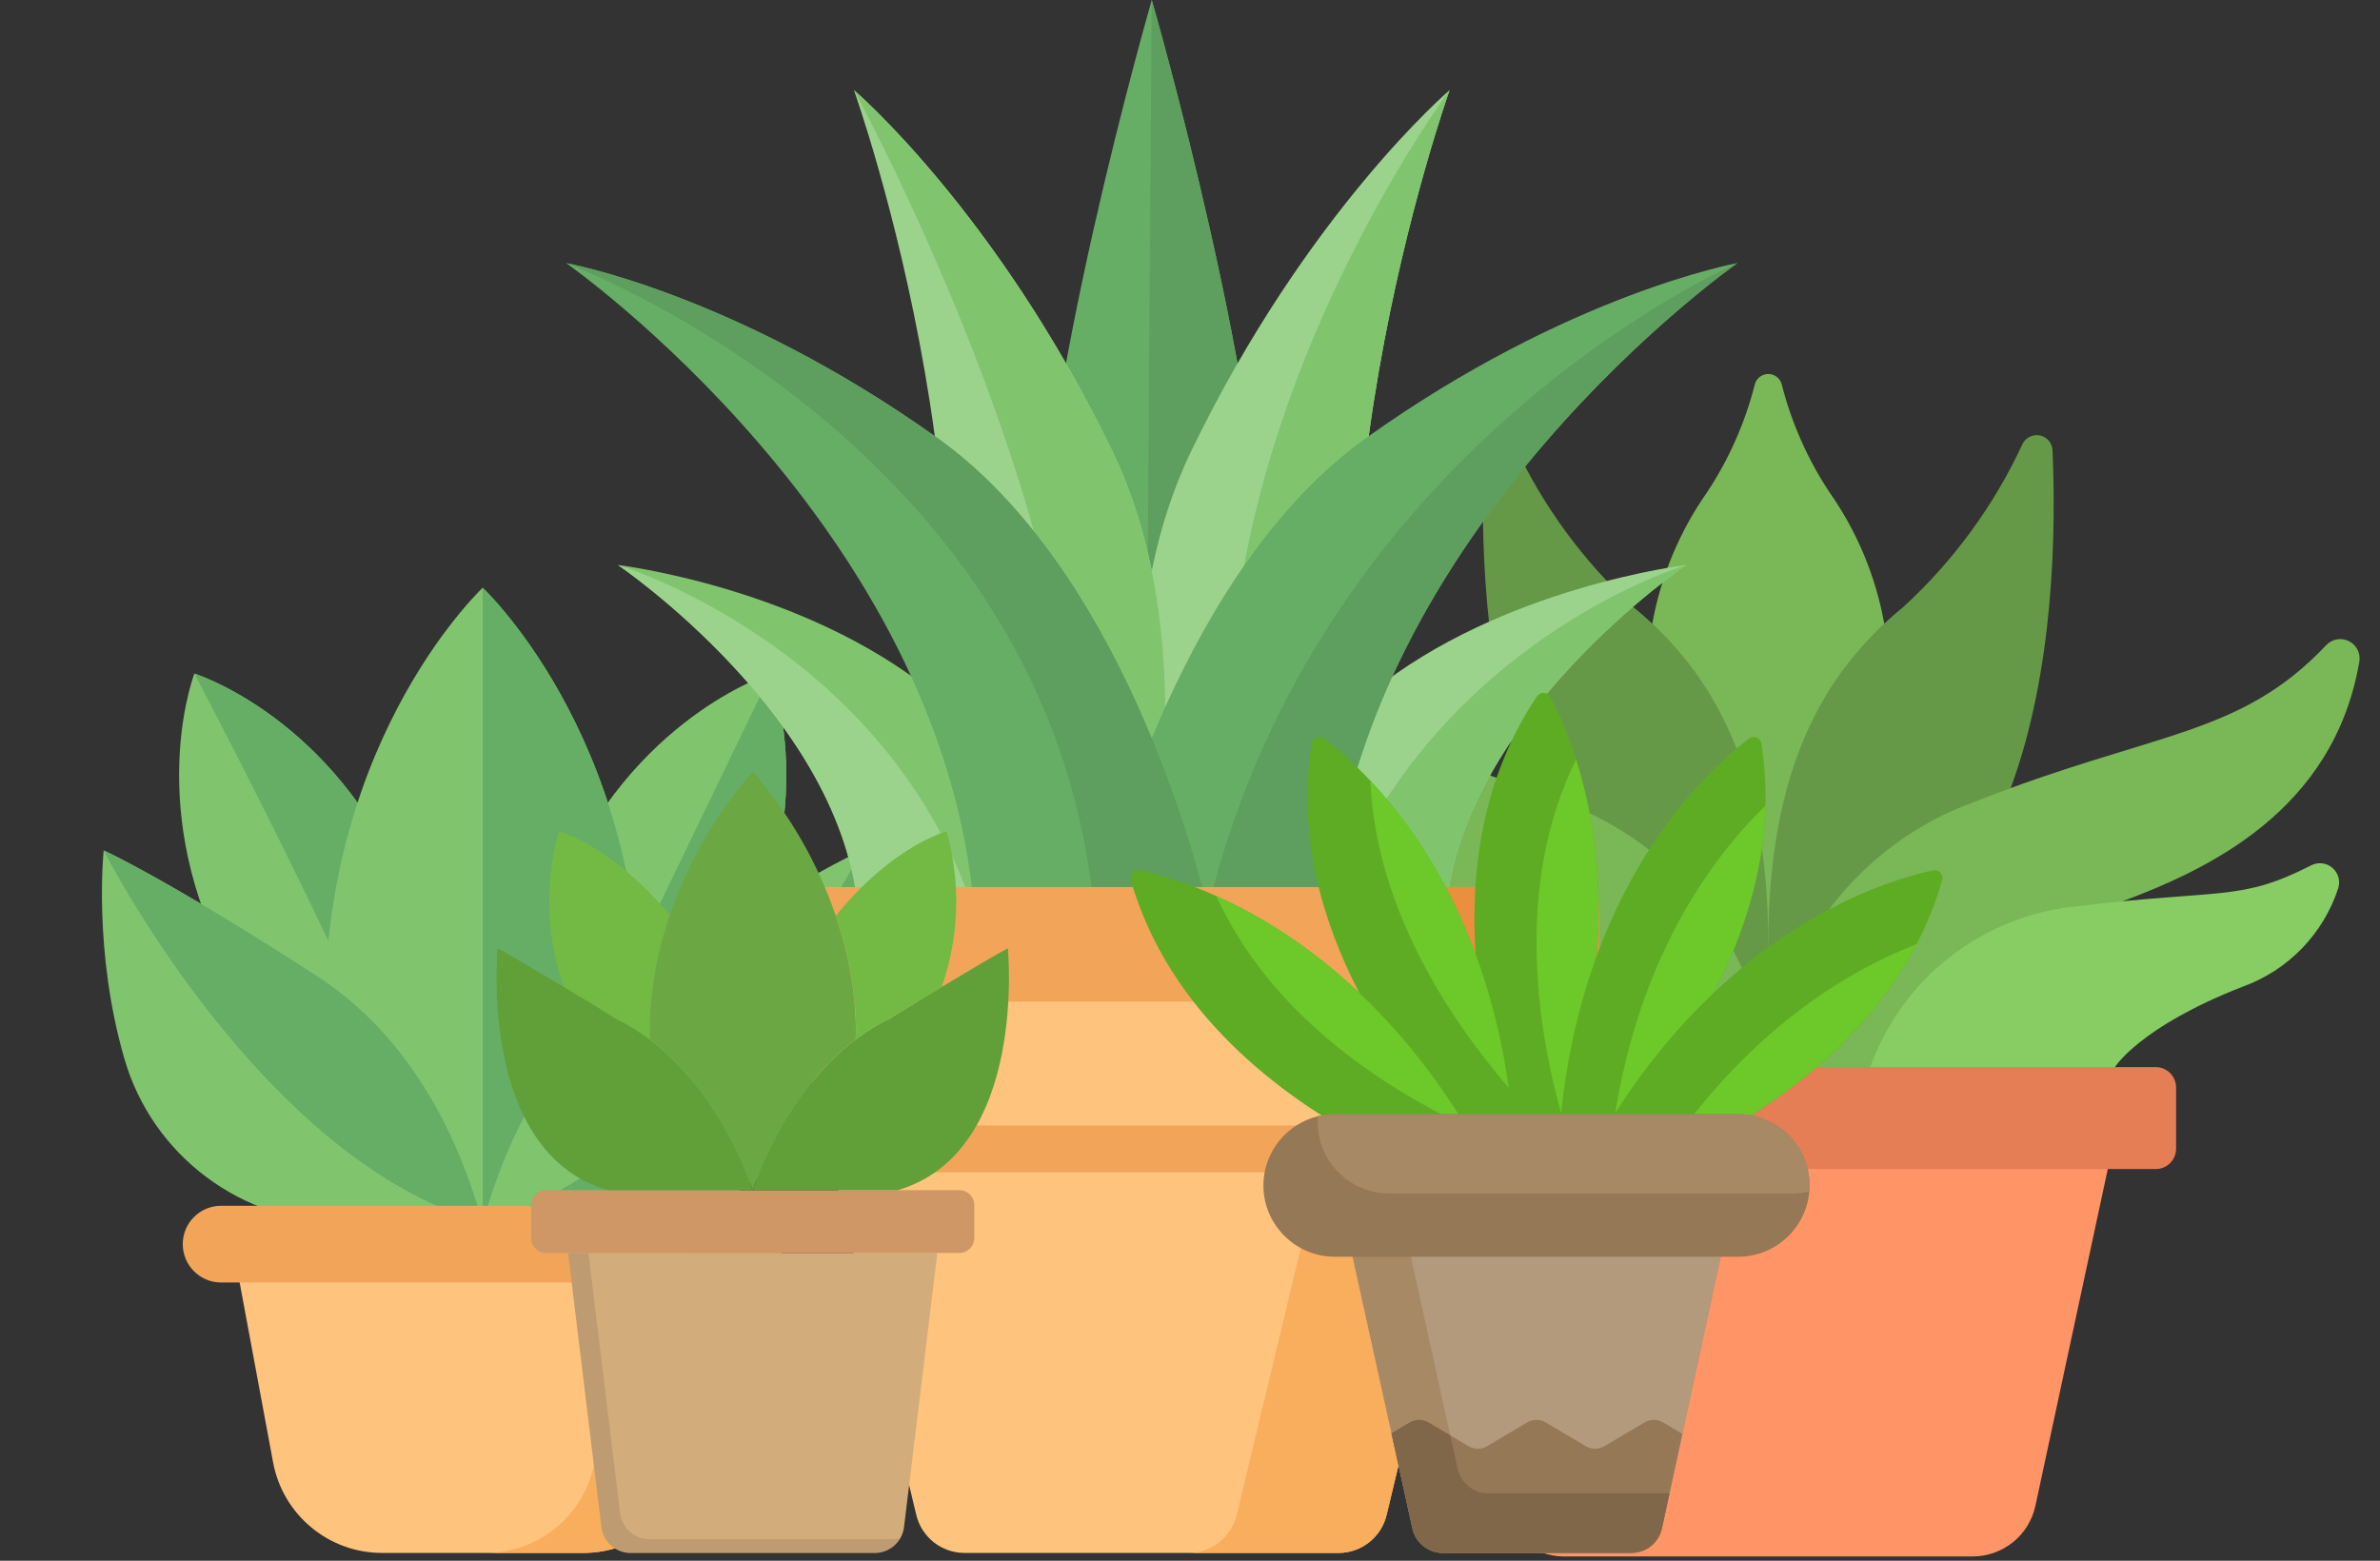 <svg width="991" height="650" viewBox="0 0 991 650" fill="none" xmlns="http://www.w3.org/2000/svg">
<rect x="0" y="0" width="991" height="650" fill="#333333" stroke="none"/>
<path d="M687.977 259.845C691.496 240.115 699.292 221.394 710.816 204.996C719.908 191.243 726.624 176.06 730.684 160.082C731.007 158.841 731.732 157.743 732.746 156.959C733.76 156.175 735.006 155.75 736.288 155.75C737.569 155.75 738.815 156.175 739.829 156.959C740.843 157.743 741.568 158.841 741.891 160.082C745.951 176.06 752.667 191.243 761.759 204.996C773.283 221.394 781.079 240.115 784.598 259.845L736.288 452.919L687.977 259.845Z" fill="#7AB756"/>
<path d="M736.285 452.911V393.477C736.285 320.119 713.276 280.044 680.163 252.875C659.236 233.726 642.323 210.608 630.409 184.866C629.759 183.559 628.694 182.505 627.38 181.869C626.066 181.233 624.578 181.052 623.15 181.353C621.722 181.654 620.434 182.421 619.489 183.533C618.544 184.645 617.995 186.04 617.928 187.498C616.485 220.611 617.164 279.025 635.333 328.185L702.323 452.911H736.285Z" fill="#659947"/>
<path d="M588.862 375.393C553.372 362.063 500.892 337.865 490.186 275.63C489.879 273.925 490.131 272.166 490.903 270.615C491.676 269.065 492.928 267.805 494.474 267.023C496.02 266.241 497.777 265.979 499.484 266.275C501.191 266.571 502.757 267.41 503.949 268.667C540.288 307.129 575.872 304.412 650.682 334.044C673.934 342.457 694.321 357.295 709.474 376.835C724.627 396.376 733.923 419.815 736.283 444.429L668.359 452.92L588.862 375.393Z" fill="#7AB756"/>
<path d="M693.831 444.425C687.312 426.226 675.745 410.259 660.483 398.393C645.222 386.526 626.897 379.251 607.652 377.418C547.574 370.125 539.847 375.542 510.351 360.437C508.959 359.697 507.378 359.384 505.809 359.538C504.239 359.693 502.75 360.307 501.528 361.305C500.307 362.303 499.407 363.639 498.942 365.146C498.477 366.653 498.467 368.264 498.915 369.777C501.972 379.215 507.147 387.829 514.044 394.961C520.941 402.092 529.378 407.551 538.709 410.922C581.799 427.673 591.945 444.425 591.945 444.425L600.435 452.916L693.831 444.425Z" fill="#88CC64"/>
<path d="M736.285 452.911V393.477C736.285 320.119 759.294 280.044 792.407 252.875C813.335 233.726 830.247 210.608 842.162 184.866C842.812 183.559 843.877 182.505 845.191 181.869C846.505 181.233 847.992 181.052 849.421 181.353C850.849 181.654 852.136 182.421 853.082 183.533C854.027 184.645 854.576 186.04 854.643 187.498C856.086 220.611 855.407 279.025 837.237 328.185L770.247 452.911H736.285Z" fill="#659947"/>
<path d="M883.706 375.393C919.196 362.063 971.676 337.865 982.382 275.63C982.689 273.925 982.437 272.166 981.664 270.615C980.892 269.065 979.639 267.805 978.094 267.023C976.548 266.241 974.791 265.979 973.084 266.275C971.377 266.571 969.811 267.41 968.619 268.667C932.28 307.129 896.696 304.412 821.886 334.044C798.634 342.457 778.247 357.295 763.094 376.835C747.941 396.376 738.645 419.815 736.285 444.429L804.209 452.92L883.706 375.393Z" fill="#7AB756"/>
<path d="M778.738 444.425C785.257 426.226 796.824 410.259 812.086 398.393C827.347 386.526 845.672 379.251 864.917 377.418C924.996 370.125 932.722 375.542 962.218 360.437C963.611 359.697 965.191 359.384 966.761 359.538C968.33 359.693 969.819 360.307 971.041 361.305C972.263 362.303 973.162 363.639 973.627 365.146C974.092 366.653 974.102 368.264 973.655 369.777C970.594 379.21 965.418 387.82 958.52 394.946C951.623 402.073 943.188 407.529 933.86 410.896C890.813 427.673 880.624 444.425 880.624 444.425L872.134 452.916L778.738 444.425Z" fill="#88CC64"/>
<path d="M594.918 486.873L625.059 627.136C626.35 633.093 629.638 638.43 634.38 642.26C639.121 646.09 645.03 648.184 651.125 648.193H821.444C827.54 648.184 833.448 646.09 838.19 642.26C842.931 638.43 846.22 633.093 847.51 627.136L877.652 486.873L872.133 478.383H600.437L594.918 486.873Z" fill="#FF9566"/>
<path d="M897.606 444.414H574.967C570.278 444.414 566.477 448.215 566.477 452.905V478.376C566.477 483.065 570.278 486.867 574.967 486.867H897.606C902.295 486.867 906.096 483.065 906.096 478.376V452.905C906.096 448.215 902.295 444.414 897.606 444.414Z" fill="#E57E55"/>
<g clip-path="url(#clip0_12261_4515)">
<path d="M321.034 280.508C322.81 285.364 342.546 343.162 302.07 411.319C277.484 452.717 240.156 455.456 236.5 455.626C234.359 452.657 213.285 421.726 230.405 376.725C258.595 302.636 316.126 282.138 321.034 280.508Z" fill="#80C56E"/>
<path d="M321.033 280.508L236.5 455.626C240.156 455.455 277.484 452.717 302.069 411.319C342.547 343.162 322.81 285.364 321.033 280.508Z" fill="#66AD66"/>
<path d="M233.889 461.044L236.501 455.633C236.446 455.557 236.375 455.457 236.295 455.344C234.679 459.119 233.889 461.044 233.889 461.044Z" fill="white" stroke="black" stroke-width="11.777" stroke-miterlimit="10" stroke-linecap="round" stroke-linejoin="round"/>
<path d="M80.939 280.508C79.162 285.364 59.426 343.162 99.903 411.319C124.488 452.717 161.817 455.456 165.472 455.626C167.613 452.657 188.687 421.726 171.566 376.725C143.378 302.636 85.846 282.138 80.939 280.508Z" fill="#80C56E"/>
<path d="M171.567 376.725C143.379 302.636 85.847 282.138 80.939 280.508C130.927 375.984 157.89 437.14 165.679 455.336C168.678 451.048 188.247 420.565 171.567 376.725Z" fill="#66AD66"/>
<path d="M200.988 244.766C194.962 250.614 125.298 321.205 136.377 449.451C143.106 527.347 195.762 557.703 200.988 560.533C206.214 557.703 258.87 527.346 265.599 449.451C276.678 321.205 207.014 250.614 200.988 244.766Z" fill="#80C56E"/>
<path d="M200.986 244.766V560.533C206.213 557.703 258.868 527.346 265.597 449.451C276.676 321.205 207.013 250.614 200.986 244.766Z" fill="#66AD66"/>
<path d="M350.129 441.082C363.236 396.034 358.8 354.164 358.8 354.164C358.8 354.164 333.558 365.408 270.123 406.401C220.815 438.264 205.559 494.13 200.986 509.187H258.937C301.062 509.187 338.36 481.53 350.129 441.082Z" fill="#80C56E"/>
<path d="M358.8 354.164C358.8 354.164 293.606 482.954 200.986 509.188H258.937C301.062 509.188 338.36 481.53 350.13 441.083C363.236 396.034 358.8 354.164 358.8 354.164Z" fill="#66AD66"/>
<path d="M51.843 441.082C38.736 396.034 43.172 354.164 43.172 354.164C43.172 354.164 68.414 365.408 131.849 406.401C181.157 438.264 196.413 494.13 200.986 509.187H143.035C100.91 509.187 63.612 481.53 51.843 441.082Z" fill="#80C56E"/>
<path d="M200.984 509.188C196.412 494.131 181.155 438.265 131.847 406.401C68.412 365.408 43.17 354.164 43.17 354.164C43.17 354.164 108.364 482.955 200.984 509.188Z" fill="#66AD66"/>
<path d="M242.89 646.736H159.079C136.849 646.736 117.779 630.886 113.715 609.03L95.746 512.406H306.223L288.255 609.03C284.189 630.886 265.12 646.736 242.89 646.736Z" fill="#FEC37D"/>
<path d="M265.515 512.407L247.546 609.031C243.482 630.886 224.412 646.736 202.182 646.736H242.892C265.122 646.736 284.191 630.886 288.255 609.03L306.224 512.406H265.515V512.407Z" fill="#F9AE5D"/>
<path d="M309.895 534.119H92.079C83.253 534.119 76.098 526.964 76.098 518.138C76.098 509.312 83.253 502.156 92.079 502.156H309.895C318.722 502.156 325.877 509.312 325.877 518.138C325.876 526.964 318.722 534.119 309.895 534.119Z" fill="#F2A559"/>
<path d="M309.894 502.156H284.289V534.119H309.894C318.72 534.119 325.876 526.964 325.876 518.138C325.877 509.312 318.721 502.156 309.894 502.156Z" fill="#EA8F3D"/>
</g>
<g clip-path="url(#clip1_12261_4515)">
<path d="M479.581 0C479.581 0 430.321 170.386 432.632 256.815C435.757 373.658 455.624 380.087 455.624 380.087H503.536C503.536 380.087 523.405 373.659 526.528 256.815C528.84 170.386 479.581 0 479.581 0Z" fill="#66AD66"/>
<path d="M479.581 0L476.883 380.087H503.538C503.538 380.087 523.406 373.659 526.53 256.815C528.84 170.386 479.581 0 479.581 0Z" fill="#5E9E5E"/>
<path d="M580.904 380.085C532.449 236.123 603.601 37.531 603.601 37.531C603.601 37.531 544.27 88.161 496.086 187.678C465.182 251.505 472.823 331.155 482.278 380.085H580.904Z" fill="#9CD38C"/>
<path d="M580.906 380.085C532.451 236.123 603.602 37.531 603.602 37.531C603.602 37.531 473.026 212.567 523.825 380.085H580.906Z" fill="#80C56E"/>
<path d="M378.261 380.085C426.716 236.123 355.564 37.531 355.564 37.531C355.564 37.531 414.896 88.161 463.079 187.678C493.983 251.505 486.342 331.155 476.887 380.085H378.261Z" fill="#9CD38C"/>
<path d="M443.368 380.085C473.955 253.531 355.557 37.531 355.557 37.531C355.557 37.531 414.888 88.161 463.072 187.678C493.975 251.505 486.334 331.155 476.879 380.085H443.368Z" fill="#80C56E"/>
<path d="M602.093 380.084C608.099 298.972 702.135 235.289 702.135 235.289C702.135 235.289 625.11 244.492 571.087 288.28C533.452 318.784 519.477 366.164 516.057 380.082H602.093V380.084Z" fill="#9CD38C"/>
<path d="M602.097 380.099C608.103 298.988 702.139 235.305 702.139 235.305C702.139 235.305 595.396 266.775 553.434 380.099H602.097Z" fill="#80C56E"/>
<path d="M357.337 380.099C351.331 298.988 257.295 235.305 257.295 235.305C257.295 235.305 334.32 244.508 388.343 288.295C425.978 318.799 439.953 366.179 443.373 380.098H357.337V380.099Z" fill="#80C56E"/>
<path d="M357.333 380.084C351.327 298.972 257.291 235.289 257.291 235.289C257.291 235.289 369.524 269.144 405.729 380.084H357.333Z" fill="#9CD38C"/>
<path d="M568.974 182.304C493.001 236.456 461.409 356.604 455.854 380.077H553.433C566.057 219.547 723.422 109.57 723.422 109.57C723.422 109.57 653.382 122.141 568.974 182.304Z" fill="#66AD66"/>
<path d="M502.57 380.077H553.433C566.055 219.547 723.421 109.57 723.421 109.57C723.421 109.57 549.192 184.623 502.57 380.077Z" fill="#5E9E5E"/>
<path d="M390.19 182.304C466.164 236.456 497.755 356.604 503.311 380.077H405.732C393.108 219.547 235.742 109.57 235.742 109.57C235.742 109.57 305.782 122.141 390.19 182.304Z" fill="#66AD66"/>
<path d="M390.19 182.304C466.164 236.456 497.755 356.604 503.311 380.077H455.625C438.336 184.623 235.742 109.57 235.742 109.57C235.742 109.57 305.782 122.141 390.19 182.304Z" fill="#5E9E5E"/>
<path d="M557.306 646.738H401.584C392.047 646.738 383.755 640.198 381.53 630.925L322.465 384.695H636.427L577.361 630.925C575.136 640.198 566.843 646.738 557.306 646.738Z" fill="#FEC37D"/>
<path d="M574.031 384.695L514.966 630.925C512.742 640.199 504.449 646.738 494.912 646.738H557.31C566.846 646.738 575.139 640.198 577.364 630.925L636.429 384.695H574.031Z" fill="#F9AE5D"/>
<path d="M657.55 417.087H301.347C296.823 417.087 293.154 413.418 293.154 408.894V377.599C293.154 373.074 296.823 369.406 301.347 369.406H657.55C662.075 369.406 665.743 373.074 665.743 377.599V408.894C665.742 413.418 662.075 417.087 657.55 417.087Z" fill="#F2A559"/>
<path d="M657.547 369.406H598.615V417.085H657.547C662.071 417.085 665.74 413.417 665.74 408.893V377.598C665.738 373.074 662.071 369.406 657.547 369.406Z" fill="#EA8F3D"/>
<path d="M611.592 488.238L616.274 468.719H342.623L347.304 488.238H611.592Z" fill="#F2A559"/>
<path d="M549.193 488.238H611.592L612.594 484.06L616.273 468.719H553.876L549.193 488.238Z" fill="#EA8F3D"/>
</g>
<g clip-path="url(#clip2_12261_4515)">
<path d="M724.021 488.664L700.519 597.162L695.16 621.902L691.995 636.503C690.698 642.478 685.411 646.743 679.299 646.743H600.799C594.7 646.743 589.421 642.5 588.11 636.546L579.383 596.938L555.52 488.664H724.021Z" fill="#A78966"/>
<path d="M724.022 488.664L700.52 597.162L695.161 621.902H619.63C613.531 621.902 608.252 617.658 606.941 611.705L598.214 572.096L579.826 488.664H724.022Z" fill="#B39A7C"/>
<path d="M664.845 398.144C663.216 418.234 658.878 440.649 650.418 465.085C650.165 465.817 649.904 466.556 649.643 467.294C648.571 470.321 647.434 473.384 646.225 476.477H631.327C631.037 475.667 630.74 474.826 630.443 473.964C627.721 466.2 624.7 456.547 621.999 445.545C618.494 431.321 615.509 414.852 614.394 397.326C612.178 362.649 617.248 323.823 639.959 290.016C641.357 287.937 644.363 288.075 645.557 290.291C648.187 295.186 652.395 303.979 656.276 316.255C662.369 335.511 667.67 363.337 664.845 398.144Z" fill="#5EAC24"/>
<path d="M650.419 465.097C639.751 427.125 630.8 367.861 656.279 316.266C665.889 346.641 673.53 398.33 650.419 465.097Z" fill="#6DC82A"/>
<path d="M630.615 476.485H611.386C607.968 472.849 604.267 468.742 600.421 464.202C589.036 450.738 576.377 433.48 565.977 413.476C550.558 383.811 540.107 348.099 546.111 309.744C546.502 307.267 549.283 306.123 551.296 307.629C555.512 310.779 562.479 316.494 570.598 325.141C584.524 339.973 601.827 363.425 614.392 397.333C620.375 413.469 625.277 431.974 628.239 453.041C629.181 459.755 629.927 466.73 630.441 473.972C630.498 474.805 630.556 475.645 630.615 476.485Z" fill="#5EAC24"/>
<path d="M628.241 453.034C603.951 424.817 572.931 378.69 570.6 325.133C591.153 347.02 619.065 387.686 628.241 453.034Z" fill="#6DC82A"/>
<path d="M614.814 476.485H570.868C532.91 456.503 486.776 421.783 470.851 366.604C470.155 364.192 472.198 361.983 474.653 362.497C480.845 363.786 492.208 366.755 506.476 373.143C523.459 380.748 544.563 393.205 565.979 413.476C581.124 427.809 596.427 446.045 610.542 469.236C611.975 471.604 613.402 474.015 614.814 476.485Z" fill="#5EAC24"/>
<path d="M610.538 469.233C575.406 452.532 528.736 422.288 506.473 373.141C535.471 386.127 576.478 413.256 610.538 469.233Z" fill="#6DC82A"/>
<path d="M735.101 335.535C734.406 364.077 725.462 390.584 713.548 413.485C700.664 438.298 684.296 458.873 671.173 473.235C670.145 474.357 669.138 475.443 668.16 476.486H648.924C649.127 473.372 649.365 470.316 649.641 467.303C649.757 466.071 649.88 464.848 650.01 463.631C652.639 438.478 658.021 416.751 664.842 398.152C684.708 343.943 716.741 316.233 728.243 307.629C730.256 306.123 733.037 307.267 733.428 309.744C734.798 318.494 735.312 327.105 735.101 335.535Z" fill="#5EAC24"/>
<path d="M735.1 335.531C733.652 394.991 696.404 445.615 671.172 473.231C680.572 399.12 714.018 355.962 735.1 335.531Z" fill="#6DC82A"/>
<path d="M808.693 366.603C805.962 376.055 802.348 384.912 798.039 393.19C777.195 433.241 740.137 459.922 708.683 476.485H664.729C667.3 471.987 669.914 467.663 672.572 463.513C685.666 443.025 699.673 426.613 713.549 413.483C752.962 376.185 791.325 365.329 804.89 362.497C807.345 361.983 809.387 364.192 808.693 366.603Z" fill="#5EAC24"/>
<path d="M798.039 393.188C777.196 433.238 740.137 459.919 708.683 476.482H696.104C731.402 426.271 771.714 403.414 798.039 393.188Z" fill="#6DC82A"/>
<path d="M700.524 597.162L692 636.502C690.703 642.478 685.417 646.743 679.304 646.743H600.804C594.706 646.743 589.426 642.499 588.115 636.546L579.389 596.937L587.043 592.398C589.432 590.982 592.405 590.982 594.794 592.399L611.464 602.287C613.854 603.704 616.826 603.704 619.215 602.287L635.892 592.398C638.281 590.982 641.254 590.982 643.643 592.399L660.314 602.287C662.703 603.704 665.675 603.704 668.065 602.287L684.741 592.398C687.131 590.982 690.103 590.982 692.492 592.398L700.524 597.162Z" fill="#957856"/>
<path d="M753.479 493.703C753.479 494.543 753.442 495.376 753.37 496.202C752.096 511.36 739.284 523.376 723.807 523.376H555.74C547.578 523.376 540.162 520.037 534.788 514.656C529.407 509.282 526.068 501.866 526.068 493.704C526.068 479.777 535.788 468.015 548.781 464.864C551.011 464.322 553.343 464.031 555.741 464.031H723.808C731.97 464.031 739.386 467.37 744.76 472.744C750.14 478.125 753.479 485.541 753.479 493.703Z" fill="#957856"/>
<path d="M753.475 493.696C753.475 494.536 753.439 495.369 753.367 496.195C751.136 496.738 748.804 497.028 746.407 497.028H578.34C570.178 497.028 562.761 493.689 557.381 488.308C552.007 482.934 548.668 475.511 548.668 467.356C548.668 466.515 548.704 465.683 548.776 464.857C551.007 464.314 553.339 464.023 555.737 464.023H723.803C731.965 464.023 739.382 467.362 744.755 472.736C750.137 478.117 753.475 485.534 753.475 493.696Z" fill="#A78966"/>
<path d="M619.63 621.893C613.532 621.893 608.253 617.649 606.942 611.696L603.878 597.776L594.789 592.387C592.399 590.975 589.43 590.975 587.04 592.387L579.385 596.929L588.112 636.537C589.423 642.49 594.702 646.734 600.8 646.734H679.3C685.413 646.734 690.699 642.469 691.996 636.493L695.161 621.893H619.63Z" fill="#806749"/>
</g>
<g clip-path="url(#clip3_12261_4515)">
<path d="M270.56 432.918C266.245 429.639 261.623 426.785 256.758 424.395C256.758 424.395 246.235 417.95 234.728 411.032C227.4 390.123 226.701 367.462 232.725 346.141C254.902 353.749 272.929 373.816 278.936 381.099C268.775 410.958 270.56 432.918 270.56 432.918Z" fill="#72BA43"/>
<path d="M236.543 521.805L250.407 635.957C250.77 638.94 252.212 641.688 254.461 643.681C256.71 645.674 259.611 646.774 262.617 646.774H364.217C367.223 646.774 370.124 645.674 372.373 643.681C374.622 641.688 376.064 638.94 376.427 635.957L390.291 521.805H236.543Z" fill="#D3AC7C"/>
<path opacity="0.1" d="M374.862 640.625C373.78 642.491 372.228 644.041 370.36 645.12C368.492 646.199 366.374 646.769 364.217 646.773H262.616C259.615 646.77 256.719 645.669 254.472 643.679C252.226 641.689 250.784 638.946 250.419 635.968L236.537 521.812H245.026L258.197 630.181C258.556 633.163 259.996 635.909 262.244 637.901C264.492 639.892 267.392 640.99 270.395 640.987H371.99C372.958 640.984 373.923 640.862 374.862 640.625Z" fill="black"/>
<path d="M399.517 495.656H227.321C223.924 495.656 221.17 498.41 221.17 501.808V515.644C221.17 519.041 223.924 521.795 227.321 521.795H399.517C402.915 521.795 405.669 519.041 405.669 515.644V501.808C405.669 498.41 402.915 495.656 399.517 495.656Z" fill="#CE9765"/>
<path d="M373.759 495.66H313.418C313.418 495.66 325.726 455.99 356.279 432.905C360.594 429.626 365.216 426.772 370.081 424.382C370.081 424.382 380.604 417.937 392.111 411.019C403.217 404.355 415.237 397.217 419.642 394.922C419.642 394.93 428.091 479.772 373.759 495.66Z" fill="#61A038"/>
<path d="M313.418 495.675H253.076C198.75 479.798 207.194 394.945 207.194 394.945C211.599 397.24 223.619 404.379 234.724 411.042C246.232 417.96 256.755 424.406 256.755 424.406C261.619 426.795 266.241 429.649 270.557 432.928C301.109 456.005 313.418 495.675 313.418 495.675Z" fill="#61A038"/>
<path d="M356.278 432.916C325.725 456.001 313.417 495.671 313.417 495.671C313.417 495.671 301.109 456.001 270.556 432.916C270.556 432.916 268.771 410.956 278.932 381.097C286.453 359.145 298.165 338.862 313.417 321.375C328.751 338.96 340.503 359.371 348.013 381.462C358.063 411.14 356.278 432.916 356.278 432.916Z" fill="#6BA843"/>
<path d="M392.115 411.032C380.607 417.95 370.085 424.395 370.085 424.395C365.22 426.785 360.598 429.639 356.282 432.918C356.282 432.918 358.068 411.131 348.018 381.464C352.531 375.709 370.594 354.224 394.118 346.141C400.142 367.462 399.443 390.123 392.115 411.032Z" fill="#72BA43"/>
</g>
<defs>
<clipPath id="clip0_12261_4515">
<rect width="401.972" height="401.972" fill="white" transform="translate(0 244.766)"/>
</clipPath>
<clipPath id="clip1_12261_4515">
<rect width="646.737" height="646.737" fill="white" transform="translate(156.213)"/>
</clipPath>
<clipPath id="clip2_12261_4515">
<rect width="358.193" height="358.193" fill="white" transform="translate(460.672 288.539)"/>
</clipPath>
<clipPath id="clip3_12261_4515">
<rect width="362.173" height="362.173" fill="white" transform="translate(132.332 284.562)"/>
</clipPath>
</defs>
</svg>
